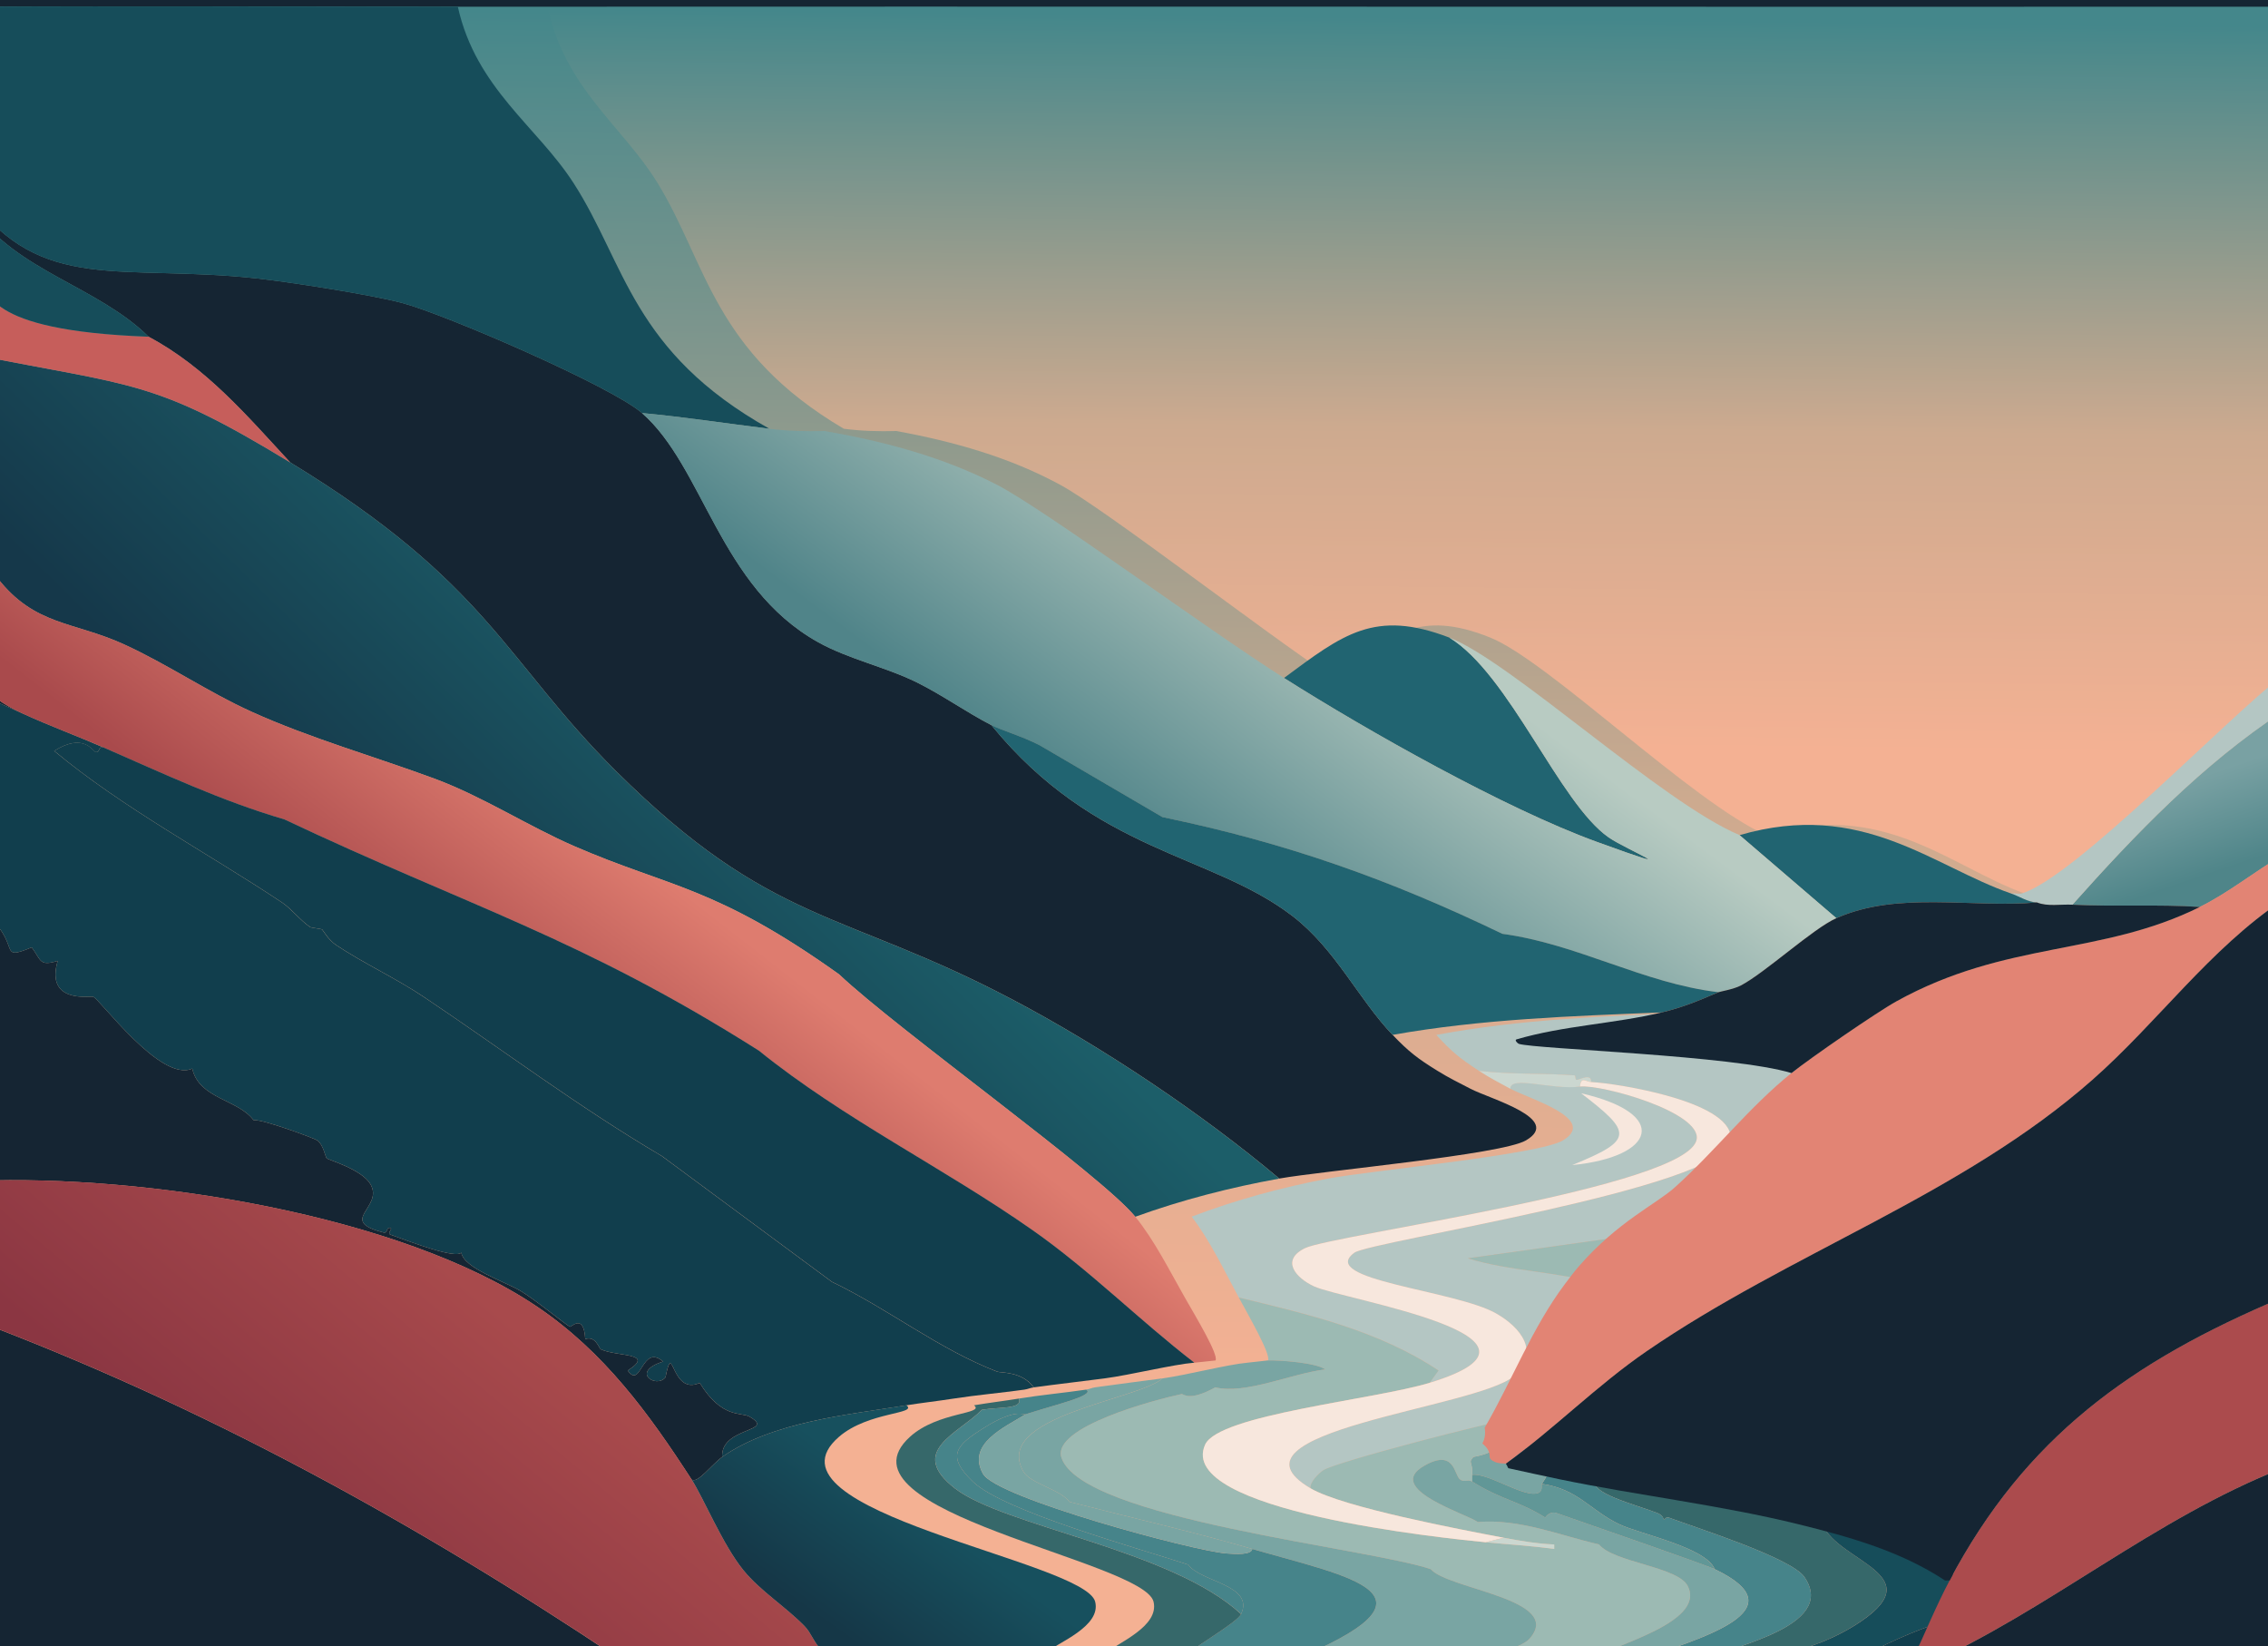 <?xml version="1.0" encoding="UTF-8"?>
<svg id="Calque_1" data-name="Calque 1" xmlns="http://www.w3.org/2000/svg" xmlns:xlink="http://www.w3.org/1999/xlink" viewBox="0 0 594.41 431.32">
  <defs>
    <style>
      .cls-1 {
        fill: url(#Dégradé_sans_nom_42-2);
      }

      .cls-1, .cls-2, .cls-3, .cls-4, .cls-5, .cls-6, .cls-7, .cls-8, .cls-9, .cls-10, .cls-11, .cls-12, .cls-13, .cls-14, .cls-15, .cls-16, .cls-17, .cls-18, .cls-19, .cls-20, .cls-21, .cls-22, .cls-23 {
        stroke-width: 0px;
      }

      .cls-2 {
        fill: #f7e7dd;
      }

      .cls-3 {
        fill: #619797;
      }

      .cls-4 {
        fill: #79a5a3;
      }

      .cls-5 {
        fill: #46848a;
      }

      .cls-6 {
        fill: #36686a;
      }

      .cls-7 {
        fill: #152533;
      }

      .cls-8 {
        fill: #216471;
      }

      .cls-9 {
        fill: #113e4d;
      }

      .cls-10 {
        fill: #164d5a;
      }

      .cls-11 {
        fill: #cbd7d0;
      }

      .cls-12 {
        fill: #c65e5b;
      }

      .cls-13 {
        fill: #e28474;
      }

      .cls-14 {
        fill: #ab4b4d;
      }

      .cls-15 {
        fill: #b4c6c3;
      }

      .cls-16 {
        fill: #9cbab3;
      }

      .cls-17 {
        fill: url(#Dégradé_sans_nom_44);
      }

      .cls-18 {
        fill: url(#Dégradé_sans_nom_42);
      }

      .cls-19 {
        fill: url(#Dégradé_sans_nom_43);
      }

      .cls-20 {
        fill: url(#Dégradé_sans_nom_46);
      }

      .cls-21 {
        fill: url(#Dégradé_sans_nom_47);
      }

      .cls-22 {
        fill: url(#Dégradé_sans_nom_45);
      }

      .cls-23 {
        fill: url(#Dégradé_sans_nom_48);
      }
    </style>
    <linearGradient id="Dégradé_sans_nom_42" data-name="Dégradé sans nom 42" x1="443.54" y1="31.71" x2="441.22" y2="251.11" gradientTransform="translate(-288.29 -54.4) scale(1.32 1.88)" gradientUnits="userSpaceOnUse">
      <stop offset="0" stop-color="#44878b"/>
      <stop offset=".49" stop-color="#cdaa8f"/>
      <stop offset=".87" stop-color="#f4b193"/>
    </linearGradient>
    <linearGradient id="Dégradé_sans_nom_42-2" data-name="Dégradé sans nom 42" x1="371.75" y1="4.56" x2="369.44" y2="223.96" gradientTransform="matrix(1,0,0,1,0,0)" xlink:href="#Dégradé_sans_nom_42"/>
    <linearGradient id="Dégradé_sans_nom_43" data-name="Dégradé sans nom 43" x1="568.77" y1="206.14" x2="576.83" y2="229.9" gradientUnits="userSpaceOnUse">
      <stop offset="0" stop-color="#79a1a3"/>
      <stop offset="1" stop-color="#4f8589"/>
    </linearGradient>
    <linearGradient id="Dégradé_sans_nom_45" data-name="Dégradé sans nom 45" x1="188.01" y1="176.62" x2="114.02" y2="252.1" gradientUnits="userSpaceOnUse">
      <stop offset="0" stop-color="#1c5e69"/>
      <stop offset="1" stop-color="#15384a"/>
    </linearGradient>
    <linearGradient id="Dégradé_sans_nom_46" data-name="Dégradé sans nom 46" x1="129.65" y1="342.54" x2="77.21" y2="405.24" gradientUnits="userSpaceOnUse">
      <stop offset="0" stop-color="#a84a4c"/>
      <stop offset="1" stop-color="#8b3642"/>
    </linearGradient>
    <linearGradient id="Dégradé_sans_nom_47" data-name="Dégradé sans nom 47" x1="171.26" y1="227.49" x2="133.4" y2="276.23" gradientUnits="userSpaceOnUse">
      <stop offset="0" stop-color="#de7c6f"/>
      <stop offset="1" stop-color="#a94a4c"/>
    </linearGradient>
    <linearGradient id="Dégradé_sans_nom_48" data-name="Dégradé sans nom 48" x1="240.75" y1="396.07" x2="218.59" y2="426.91" gradientUnits="userSpaceOnUse">
      <stop offset="0" stop-color="#17505e"/>
      <stop offset="1" stop-color="#153747"/>
    </linearGradient>
    <linearGradient id="Dégradé_sans_nom_44" data-name="Dégradé sans nom 44" x1="345.25" y1="146.84" x2="292.45" y2="217.89" gradientUnits="userSpaceOnUse">
      <stop offset="0" stop-color="#b8cbc2"/>
      <stop offset="1" stop-color="#508489"/>
    </linearGradient>
  </defs>
  <g id="Background">
    <rect class="cls-18" x="-4.14" width="603.14" height="437.66"/>
    <path class="cls-1" d="M598.21,1.76c1.79,8.58-.02,152.18,0,175.29-13.46,10.69-51.79,52.91-65,57.06-.59.19-1.81-.12-2.65,0-19.55-7.13-37.15-24.62-67.65-15.29-19.38-8.57-57.06-45.61-72.35-51.76-18.59-7.48-26.49-.84-41.18,10.59-18.88-12.57-59.67-44.18-71.47-50.59-13.46-7.31-28-11.35-42.94-14.12-4.64.14-9.21,0-13.82-.59-34.25-20.2-35.82-43.23-48.82-64.41-9.09-14.82-24.3-24.79-28.82-46.18,151.57-.08,303.14.06,454.7,0Z"/>
    <path class="cls-15" d="M443.5,265.29c-11.88,2.98-24.42,3.44-36.18,7.06-.59.17.29,1.08.59,1.18,4.32,1.38,53.41,2.99,67.94,7.65-10.68,9.06-18.99,20.44-29.12,30-4.61,4.35-14.14,8.91-23.82,20.59l6.18-8.24q-22.21,3.09-44.41,6.18c10.99,3.45,23.39,3.4,34.71,6.76-8.25,11.55-13.15,25.25-20,37.65-.48-2.42.24-2.63-2.65-2.35-4.75.45-46.79,11.31-50,13.53-1.06.73-3.63,3.18-3.24,4.71-25.4-14.86,43.7-21.08,53.24-29.41,7.13-6.24,1.78-12.82-4.71-16.47-10.83-6.09-46.92-8.74-37.06-15.88,4.2-3.04,95.99-16.76,98.53-29.12,2.11-10.29-29.7-15.27-36.47-15.59.14-2.55-3.17-.49-3.82-.59-.47-.07-.13-1.14-.59-1.18-8.28-.6-16.72-.18-25-1.18-4.95-3.22-7.19-5.02-11.18-9.41,22.08-4.13,44.66-4.95,67.06-5.88Z"/>
    <path class="cls-15" d="M414.09,284.7c5.91-.57,31.74,6.71,30.59,13.82-2.04,12.56-95.45,25.02-102.65,28.53-6.37,3.1-2.55,7.72,2.35,10,7.6,3.54,69.76,13.28,30.29,25.29q1.18-1.62,2.35-3.24c-15.73-10.46-34.16-14.74-52.35-19.12-3.74-6.89-7.57-14.99-12.35-21.18,11.52-4.39,23.74-7.71,35.88-10,10.77-2.03,55.36-6.24,61.47-10,9.18-5.65-8.84-10.81-13.82-13.53-.12-3.62,11.11.42,18.24-.59Z"/>
    <path class="cls-11" d="M417.03,283.53c-1.43-.07-2.65-1.62-2.94,1.18-7.13,1.01-18.36-3.03-18.24.59-3.04-1.67-5.24-2.76-8.24-4.71,8.28.99,16.72.58,25,1.18.46.03.12,1.11.59,1.18.65.09,3.97-1.96,3.82.59Z"/>
    <path class="cls-6" d="M477.62,399.41c4.24,10.11,29.63,13.21,8.53,26.47-10.74,6.75-26.04,10.21-38.53,8.82,4.54-3.12,34.31-8.24,25.29-21.47-3.45-5.06-28.8-13.03-35.59-15.59-.68-.26-1.11.61-1.18.59-.2-.07-.17-1.14-1.76-1.76-5.75-2.24-18.33-5.3-16.18-8.82,19.69,4.28,39.91,6.7,59.41,11.76Z"/>
    <path class="cls-5" d="M418.21,387.65c-2.15,3.53,10.43,6.59,16.18,8.82,1.6.62,1.57,1.69,1.76,1.76.06.02.5-.84,1.18-.59,6.79,2.56,32.14,10.53,35.59,15.59,9.02,13.23-20.75,18.35-25.29,21.47-.07.05-.65-.13-.59.59-5.49.04-10.98-.03-16.47,0-.78,0-1.57,0-2.35,0,18.17-6.08,43.66-13.4,21.18-24.12-2.2-5.68-19.66-9.21-25-11.76-7.73-3.69-10.73-9.2-20.29-10.59.63-1.13,1.8-2.12,1.18-4.12,4.31.99,8.62,2,12.94,2.94Z"/>
    <path class="cls-10" d="M514.09,414.12l-4.41,10.59c-8.27,2.7-16.34,6.32-23.82,10.59-12.94.12-25.89-.1-38.82,0-.06-.72.52-.54.59-.59,12.49,1.38,27.79-2.07,38.53-8.82,21.1-13.26-4.29-16.37-8.53-26.47,12.84,3.33,25.43,7.06,36.47,14.71Z"/>
    <path class="cls-4" d="M398.8,378.23c2.5,2.14,1.47,3.51,2.06,4.12,1.39,1.42,3.68,1.04,3.82,1.18.05.04.5.89.59,1.18.63,2-.54,2.98-1.18,4.12-.17.3.36,1.84-.88,2.35-3.63,1.5-13.12-5.32-17.35-4.71.13-3.62-1.2-3.09.29-4.71,6.57-1.21,5.56-3,6.47-3.53,1.32-.77,5.08-.94,6.18,0Z"/>
    <path class="cls-9" d="M515.27,414.12c-3.48,6.91-6.25,14.13-9.41,21.18-.2,0-.39,0-.59,0-6.46.15-12.95-.06-19.41,0,7.48-4.27,15.55-7.89,23.82-10.59l4.41-10.59c.1.07.69-.04,1.18,0Z"/>
    <path class="cls-16" d="M374.68,362.35c-14.55,4.43-55.26,8.31-58.82,16.18-7.9,17.43,63.14,24.57,73.53,25.59,5.98.59,11.99.92,17.94,1.76v-1.18c-4.41-.18-8.91-.94-13.24-1.76-11.31-2.16-42.05-7.95-50.59-12.94-.4-1.53,2.18-3.98,3.24-4.71,3.21-2.22,45.25-13.07,50-13.53,2.88-.28,2.17-.07,2.65,2.35.24,1.24.11,2.98-.59,4.12-1.1-.94-4.85-.77-6.18,0-.91.53.1,2.32-6.47,3.53-1.49,1.62-.16,1.08-.29,4.71-.02.59.01,1.18,0,1.76-1.08-.67-2.15.27-3.24-.59-1.53-1.21-1.36-8.17-9.41-3.53-10.39,5.99,10.54,12.32,14.12,14.71,11.07-.87,21.26,3.45,31.76,5.88,3.77,4.73,20.65,5.8,23.24,10.88,5,9.83-21.01,15.83-26.47,19.71-10.16.03-20.4.57-30.59.59,2.34-2.12,12.89-3.44,15.59-6.47,9.24-10.38-21.37-12.95-25.88-18.24-16.34-5.57-91.11-13.08-96.76-29.12-2.88-8.17,25.06-15.42,31.47-16.76.5-.1,1.85,2.08,8.82-1.76,7.92,1.91,19.84-3.59,28.82-4.71-2.44-1.77-11.91-2.43-15-2.35.76-1.55-4.78-11.19-7.65-16.47,18.19,4.38,36.63,8.66,52.35,19.12q-1.18,1.62-2.35,3.24Z"/>
    <path class="cls-16" d="M422.92,331.76c-1.23,1.49-2.4,3.13-3.53,4.71-11.32-3.36-23.72-3.32-34.71-6.76q22.21-3.09,44.41-6.18l-6.18,8.24Z"/>
    <path class="cls-4" d="M332.33,356.47c3.09-.08,12.56.59,15,2.35-8.98,1.12-20.9,6.62-28.82,4.71-6.98,3.85-8.32,1.66-8.82,1.76-6.41,1.34-34.35,8.59-31.47,16.76,5.66,16.04,80.42,23.54,96.76,29.12,4.51,5.29,35.12,7.85,25.88,18.24-2.69,3.03-13.25,4.35-15.59,6.47-15.7.03-31.37-.55-47.06-.59,42.95-17.53,15.71-21.97-10-29.41-15.82-4.58-31.99-8.25-47.94-12.35-2.42-3.3-10.25-4.76-12.06-7.94-8.26-14.51,30.24-18.77,36.47-24.41,6.38-.87,16.96-3.64,22.35-4.12,2.21-.2,4.83-.58,5.29-.59Z"/>
    <path class="cls-5" d="M268.8,370.59c-5.42,3.35-15.55,7.73-11.18,15.59,3.53,6.34,55.18,20.23,63.82,20.88,2.46.18,6.52.44,6.76-1.18,25.71,7.45,52.95,11.88,10,29.41-.78,0-1.57,0-2.35,0-9.02-.03-18.04.05-27.06,0,2.69-2.93,15.36-9.98,16.47-12.35,3.6-7.68-10.83-8.46-13.82-12.94-12.67-4.2-48.4-13.98-56.47-21.76-7.08-6.82-4.42-9.5,2.94-14.12,8.22-5.16,10.32-3.34,10.88-3.53Z"/>
    <path class="cls-4" d="M385.86,388.23c7.86,4.9,12.24,5.06,19.12,9.41.68-.94,1.78-1.58,2.94-1.18,7.76,2.71,38.94,13.5,41.47,14.71,22.49,10.72-3.01,18.03-21.18,24.12-4.12.02-8.24-.01-12.35,0,5.46-3.88,31.47-9.88,26.47-19.71-2.58-5.08-19.47-6.15-23.24-10.88-10.51-2.43-20.7-6.75-31.76-5.88-3.58-2.38-24.51-8.72-14.12-14.71,8.05-4.64,7.88,2.32,9.41,3.53,1.09.86,2.16-.08,3.24.59Z"/>
    <path class="cls-6" d="M325.27,422.94c-1.11,2.37-13.78,9.42-16.47,12.35-6.67-.04-13.33.02-20,0-.55-.99-.78-.95.29-1.76,4.19-3.17,14.75-7.4,13.24-13.82-2.52-10.72-85.43-23.68-63.82-43.24,7.3-6.61,19.74-5.9,16.76-8.24,3.9-.66,7.85-1.13,11.76-1.76,1.12,2.85-5.2,2.16-9.71,2.94-6.08,6.24-19.61,10.83-7.06,20.59,12.85,9.99,56.77,16.06,75,32.94Z"/>
    <path class="cls-4" d="M304.68,361.17c-6.23,5.64-44.73,9.9-36.47,24.41,1.81,3.18,9.64,4.64,12.06,7.94,15.95,4.11,32.12,7.77,47.94,12.35-.24,1.61-4.31,1.36-6.76,1.18-8.65-.65-60.3-14.54-63.82-20.88-4.37-7.85,5.75-12.23,11.18-15.59,6.81-2.28,18.54-4.91,15.88-6.47.9-.13,1.46-.46,2.35-.59,5.87-.84,11.77-1.55,17.65-2.35Z"/>
    <path class="cls-5" d="M284.68,364.12c2.65,1.56-9.07,4.19-15.88,6.47-.57.19-2.66-1.63-10.88,3.53-7.37,4.62-10.02,7.3-2.94,14.12,8.07,7.78,43.8,17.57,56.47,21.76,3,4.48,17.42,5.26,13.82,12.94-18.23-16.89-62.15-22.95-75-32.94-12.55-9.76.98-14.34,7.06-20.59,4.5-.78,10.83-.09,9.71-2.94,5.82-.95,11.8-1.49,17.65-2.35Z"/>
    <path class="cls-2" d="M417.03,283.53c6.77.32,38.58,5.3,36.47,15.59-2.54,12.35-94.33,26.08-98.53,29.12-9.86,7.14,26.23,9.79,37.06,15.88,6.49,3.65,11.84,10.23,4.71,16.47-9.54,8.34-78.64,14.55-53.24,29.41,8.54,4.99,39.28,10.78,50.59,12.94l-4.71,1.18c-10.39-1.02-81.43-8.16-73.53-25.59,3.56-7.86,44.27-11.75,58.82-16.18,39.46-12.01-22.69-21.76-30.29-25.29-4.9-2.28-8.72-6.9-2.35-10,7.2-3.51,100.61-15.97,102.65-28.53,1.16-7.11-24.68-14.39-30.59-13.82.29-2.8,1.51-1.24,2.94-1.18Z"/>
    <path class="cls-2" d="M414.39,286.47c23.42,5.37,19.5,16.69-2.35,18.82,16.28-6.62,15.79-8.5,2.35-18.82Z"/>
    <path class="cls-3" d="M404.09,388.82c9.57,1.38,12.57,6.89,20.29,10.59,5.34,2.55,22.8,6.08,25,11.76-2.53-1.21-33.71-12-41.47-14.71-1.16-.4-2.26.23-2.94,1.18-6.88-4.35-11.26-4.51-19.12-9.41.01-.59-.02-1.18,0-1.76,4.23-.61,13.73,6.21,17.35,4.71,1.24-.51.71-2.05.88-2.35Z"/>
    <path class="cls-11" d="M389.39,404.12l4.71-1.18c4.32.82,8.82,1.58,13.24,1.76v1.18c-5.96-.84-11.96-1.18-17.94-1.76Z"/>
  </g>
  <g>
    <path class="cls-7" d="M240.63,437.64c-91.97-.04-183.94.03-275.92,0V0h633.5c.07.57-.12,1.22,0,1.76-159.41.06-318.81-.08-478.22,0-42.38.02-84.76-.24-127.13,0q-.15,25.15-.31,50.29c18.27,24.93,39.25,17.07,74.55,20.88,8.87.96,30.21,4.29,38.36,6.47,11.42,3.06,54.73,21.8,62.79,28.82,16.22,14.14,20.28,45.53,46.09,60,8.01,4.49,17.76,6.52,25.98,10.59,6.69,3.31,12.85,7.75,19.49,11.18,27.36,33.5,57.54,33.66,78.88,50,11.32,8.67,17.35,21.82,26.29,31.18,4.2,4.39,6.55,6.2,11.75,9.41,3.15,1.95,5.46,3.04,8.66,4.71,5.24,2.72,24.19,7.88,14.54,13.53-6.43,3.76-53.33,7.97-64.65,10-20.43-17.16-46.37-34.52-70.22-47.06-44.38-23.34-62.98-19.33-103.62-59.71-28.95-28.75-33.47-49.28-85.37-80.88-11.23-12.12-22.02-24.9-37.12-32.94-13.5-13.25-34.47-17.18-45.47-32.94-1.54-.03-.91,16.54-.93,18.24-.05,6.47.64,13.02.62,19.41-.06,14.55-.73,29.27-1.24,43.82,2.74,3.06,1.19,3.07,1.24,3.24l-1.24-.29c2.95,23.9-8.26,37.31,14.23,47.35-5.07-2.33-9.99-3.77-13.61-8.53,1.05,11.41-1.16,46.16-.62,50.59.06.49,2.77,5.95,3.09,9.41,11.44,8.72,3.72,13.64,13.3,9.71,2.45,3.28,1.93,5.07,6.81,3.53-3.31,11.27,8.42,9.17,9.28,9.41,1.65.46,17.72,22.6,25.98,18.82,1.78,7.92,11.93,8.03,16.08,13.53,2.21-.36,15.98,4.77,16.7,5.29,1.62,1.17,2.1,4.38,2.47,4.71.51.44,9.16,2.87,11.45,6.76,3.58,6.1-8.8,9.58,3.4,12.65,1.25.32.59-1.47,1.86-1.18.67.17-1.01,1.4,0,1.76,5.7,2.05,16.95,6.36,18.56,4.71.58,4.03,11.26,7.52,15.47,10,3.85,2.27,11.66,8.72,12.99,9.41.35.18,3.61-3.68,4.02,3.24,2.71-.95,3.63,2.46,4.02,2.65,4.2,2.04,14.55.83,7.11,5.59,3.54,5.08,3.66-7.19,9.28-2.35-8.75,2.75-1.73,7.15.62,4.12,2.07-10.33,1.29,4.94,8.97,1.47,5.76,9.42,10.9,7.64,12.99,8.82,7.3,4.11-7.54,2.61-7.11,10.59-2.57,1.8-6.61,7.24-8.04,5.88-11.11-17.17-22.9-33.42-40.52-45.29-35.91-24.2-103.03-34.65-146.62-32.94l-1.55,1.47v34.71c60.54,22.64,116.69,53.6,169.82,89.12,6.59.05,50.88,1.81,53.2.59,1.05-.56-.5-2.16-.31-2.94,1.63,1.63,1.46,2.67,2.17,2.94,7.76,1.15,15.52-.04,23.2,0v2.35Z"/>
    <g>
      <g>
        <path class="cls-19" d="M598.21,186.47c0,12.55,0,25.1,0,37.65-7.4,4.29-13.92,9.69-21.65,13.53-11.08-.73-22.35-.03-33.41-.59,16.59-18.57,33.85-36.61,55.06-50.59Z"/>
        <path class="cls-15" d="M598.21,177.06c0,3.14,0,6.27,0,9.41-21.21,13.98-38.47,32.01-55.06,50.59-3.02-.15-6.54.54-9.28-.59-2.49-.11-4.57-1.58-6.81-2.35.88-.12,2.16.19,2.78,0,13.9-4.15,54.2-46.37,68.36-57.06Z"/>
      </g>
      <path class="cls-10" d="M119.99,1.76c4.76,21.38,20.75,31.36,30.31,46.18,13.68,21.18,15.32,44.21,51.35,64.41-11.13-1.36-22.23-3.08-33.41-4.12-8.06-7.02-51.37-25.77-62.79-28.82-8.15-2.18-29.49-5.51-38.36-6.47-35.3-3.81-56.27,4.05-74.55-20.88q.15-25.15.31-50.29c42.38-.24,84.76.02,127.13,0Z"/>
      <path class="cls-8" d="M379.82,167.06c15.78,9.62,28.83,43.34,41.76,52.35,4.84,3.37,22.26,10.38-3.09,1.18-24.02-8.72-60.08-29.08-81.97-42.94,15.44-11.43,23.75-18.07,43.31-10.59Z"/>
      <path class="cls-8" d="M527.06,234.12c2.23.77,4.32,2.24,6.81,2.35-17.11,1.51-36.46-3.06-52.59,4.12q-12.68-10.88-25.36-21.76c32.07-9.33,50.59,8.17,71.14,15.29Z"/>
      <path class="cls-9" d="M6.16,187.06c6.83,3.13,14.1,5.8,21.03,8.82-1.66-.38-.84,1.38-2.17,1.18-.63-.1-3.02-5.23-10.83-.29,17.96,14.94,39.83,26.5,59.7,39.71,2.51,1.67,4.78,4.71,7.42,6.47.2.13,2.89.45,3.09.59.23.16,1.54,2.67,3.71,4.12,7.21,4.8,15.7,8.71,22.89,13.53,20.98,14.07,40.67,28.92,62.48,41.76q22.27,16.47,44.54,32.94c14.89,7.13,27.84,17.56,43.31,23.53.94.36,6.49-.14,9.59,4.12-.94.13-1.53.46-2.47.59-6.15.86-12.43,1.4-18.56,2.35-4.12.64-8.27,1.1-12.37,1.76-15.67,2.53-35.06,4.31-48.25,13.53-.42-7.98,14.41-6.47,7.11-10.59-2.1-1.18-7.23.59-12.99-8.82-7.68,3.47-6.91-11.8-8.97-1.47-2.35,3.03-9.37-1.37-.62-4.12-5.62-4.83-5.74,7.44-9.28,2.35,7.43-4.76-2.92-3.54-7.11-5.59-.39-.19-1.31-3.6-4.02-2.65-.41-6.91-3.67-3.05-4.02-3.24-1.33-.69-9.15-7.15-12.99-9.41-4.21-2.48-14.89-5.97-15.47-10-1.61,1.65-12.86-2.65-18.56-4.71-1.01-.36.67-1.6,0-1.76-1.26-.29-.6,1.49-1.86,1.18-12.2-3.07.18-6.54-3.4-12.65-2.29-3.9-10.94-6.33-11.45-6.76-.38-.33-.85-3.53-2.47-4.71-.72-.52-14.49-5.65-16.7-5.29-4.15-5.5-14.3-5.61-16.08-13.53-8.27,3.77-24.34-18.36-25.98-18.82-.86-.24-12.59,1.86-9.28-9.41-4.87,1.54-4.36-.25-6.81-3.53-9.58,3.93-1.86-.99-13.3-9.71-.32-3.46-3.03-8.92-3.09-9.41-.54-4.43,1.67-39.18.62-50.59,3.62,4.76,8.54,6.2,13.61,8.53Z"/>
      <path class="cls-22" d="M76.07,121.18c51.91,31.6,56.43,52.13,85.37,80.88,40.65,40.37,59.25,36.36,103.62,59.71,23.85,12.54,49.78,29.9,70.22,47.06-12.77,2.29-25.62,5.61-37.74,10-8.83-10.86-62.25-48.97-77.64-63.53-32.44-23.14-44.4-22.73-69.29-33.53-12.36-5.36-23.78-12.89-36.5-17.65-15.94-5.9-32.81-10.65-48.25-17.65-11.45-5.19-21.93-12.41-33.41-17.65-13.18-6.01-23.37-4.83-33.1-17.35-1.6-2.06-5.51-9.04-6.19-11.47-.05-.17,1.5-.18-1.24-3.24.51-14.55,1.18-29.28,1.24-43.82,41.92,8.39,47.02,6.39,82.9,28.24Z"/>
      <g>
        <path class="cls-20" d="M181.24,387.65c3.11,4.81,8.19,17.17,13.61,23.82,4.42,5.43,11.19,9.64,16.08,14.71,1.64,1.69,2.43,4.28,4.33,6.18-.19.78,1.36,2.39.31,2.94-2.33,1.23-46.61-.54-53.2-.59-53.13-35.52-109.28-66.47-169.82-89.12v-34.71l1.55-1.47c43.59-1.71,110.71,8.74,146.62,32.94,17.62,11.88,29.41,28.13,40.52,45.29Z"/>
        <path class="cls-21" d="M-6.83,140c.68,2.43,4.58,9.41,6.19,11.47,9.73,12.53,19.92,11.34,33.1,17.35,11.48,5.23,21.96,12.46,33.41,17.65,15.45,7,32.32,11.75,48.25,17.65,12.72,4.76,24.14,12.28,36.5,17.65,24.89,10.8,36.85,10.39,69.29,33.53,15.39,14.56,68.81,52.67,77.64,63.53,5.03,6.19,9.06,14.28,12.99,21.18,3.01,5.28,8.84,14.92,8.04,16.47-.49.01-3.24.39-5.57.59-14.53-11.2-27.28-24.11-42.38-34.71-23.25-16.31-49.6-29.15-71.76-47.06-46.73-29.58-75.9-37.69-124.35-60.59-16.48-4.82-31.73-12.01-47.33-18.82-6.93-3.03-14.21-5.69-21.03-8.82-22.49-10.04-11.28-23.45-14.23-47.35l1.24.29Z"/>
      </g>
      <path class="cls-23" d="M237.54,368.23c3.13,2.33-9.95,1.62-17.63,8.24-22.72,19.56,64.47,32.52,67.12,43.24,1.59,6.42-9.51,10.65-13.92,13.82-1.13.81-.89.78-.31,1.76-10.72-.02-21.45.05-32.17,0-7.68-.04-15.44,1.15-23.2,0-.7-.27-.53-1.31-2.17-2.94-1.9-1.9-2.69-4.48-4.33-6.18-4.9-5.07-11.66-9.27-16.08-14.71-5.42-6.65-10.5-19.02-13.61-23.82,1.44,1.36,5.47-4.08,8.04-5.88,13.19-9.21,32.59-11,48.25-13.53Z"/>
      <g>
        <path class="cls-17" d="M201.65,112.35c4.85.59,9.66.73,14.54.59,15.71,2.76,31.01,6.81,45.16,14.12,12.41,6.41,55.31,38.02,75.17,50.59,21.89,13.86,57.95,34.22,81.97,42.94,25.36,9.2,7.93,2.19,3.09-1.18-12.93-9.01-25.98-42.73-41.76-52.35,16.09,6.15,55.71,43.2,76.09,51.76q12.68,10.88,25.36,21.76c-6.14,2.74-18.65,14.28-25.06,17.65-1.9,1-5.49,1.6-5.88,1.76-19.49-2.28-36.96-12.66-56.61-15.29-29.65-14.27-56.51-23.83-89.09-30.59l-32.17-18.82c-4.41-2.31-10.04-3.93-12.68-5.29-6.64-3.43-12.8-7.87-19.49-11.18-8.23-4.07-17.98-6.1-25.98-10.59-25.81-14.47-29.86-45.86-46.09-60,11.18,1.03,22.27,2.76,33.41,4.12Z"/>
        <path class="cls-8" d="M450.35,260c-5.17,2.22-9.29,3.97-14.85,5.29-23.56.94-47.3,1.75-70.53,5.88-8.94-9.36-14.97-22.51-26.29-31.18-21.34-16.34-51.52-16.5-78.88-50,2.64,1.36,8.27,2.99,12.68,5.29l32.17,18.82c32.58,6.76,59.44,16.32,89.09,30.59,19.65,2.64,37.11,13.02,56.61,15.29Z"/>
      </g>
      <path class="cls-12" d="M38.95,88.23c15.1,8.05,25.89,20.82,37.12,32.94-35.88-21.84-40.97-19.85-82.9-28.24.03-6.39-.67-12.94-.62-19.41.59.07,1.34-.13,1.55,0,3.88,2.31.24,13.07,44.85,14.71Z"/>
      <path class="cls-10" d="M38.95,88.23c-44.62-1.64-40.97-12.4-44.85-14.71-.21-.13-.95.07-1.55,0,.01-1.7-.61-18.26.93-18.24,11,15.76,31.97,19.69,45.47,32.94Z"/>
      <g>
        <path class="cls-13" d="M598.21,235.88c-19.23,12.93-32.64,31.94-49.8,47.06-34.39,30.3-79.23,45.26-116.92,71.18-13.02,8.96-24.03,20.18-36.81,29.41-.15-.14-2.56.24-4.02-1.18-.62-.61.46-1.97-2.17-4.12.73-1.14.87-2.88.62-4.12,7.21-12.4,12.36-26.09,21.03-37.65,1.18-1.58,2.41-3.22,3.71-4.71,10.18-11.67,20.21-16.24,25.06-20.59,10.65-9.56,19.39-20.94,30.62-30,4.69-3.78,22.37-15.97,27.53-18.82,28.82-15.93,53.46-11.79,79.5-24.71,7.74-3.84,14.25-9.24,21.65-13.53,0,3.92,0,7.84,0,11.76Z"/>
        <path class="cls-14" d="M598.21,384.7c-33.75,13.28-61.06,37.06-93.73,51.76-2.13.51-2.72-1.19-3.4-1.18,3.33-7.05,6.24-14.27,9.9-21.18,19.86-37.47,47.46-57.38,87.23-74.12-.02,14.9.06,29.8,0,44.71Z"/>
        <g>
          <path class="cls-7" d="M598.21,235.88c-.02,34.71.06,69.41,0,104.12-39.77,16.73-67.37,36.65-87.23,74.12-.51-.04-1.13.07-1.24,0-11.61-7.65-24.85-11.37-38.36-14.71-20.51-5.06-41.78-7.49-62.48-11.76-4.55-.94-9.07-1.95-13.61-2.94-.09-.28-.57-1.13-.62-1.18,12.78-9.23,23.79-20.46,36.81-29.41,37.69-25.92,82.54-40.88,116.92-71.18,17.16-15.12,30.57-34.13,49.8-47.06Z"/>
          <path class="cls-7" d="M598.21,384.7c-.07,17.65.05,35.29,0,52.94-32.17.04-64.34-.05-96.51,0l-1.24-2.35c.21,0,.41,0,.62,0,.69-.02,1.27,1.69,3.4,1.18,32.66-14.71,59.97-38.48,93.73-51.76Z"/>
        </g>
        <path class="cls-7" d="M533.87,236.47c2.74,1.13,6.26.43,9.28.59,11.06.56,22.33-.15,33.41.59-26.04,12.91-50.67,8.77-79.5,24.71-5.16,2.85-22.84,15.04-27.53,18.82-15.28-4.66-66.91-6.27-71.45-7.65-.32-.1-1.24-1.01-.62-1.18,12.37-3.62,25.55-4.08,38.05-7.06,5.56-1.32,9.67-3.07,14.85-5.29.39-.17,3.98-.77,5.88-1.76,6.41-3.37,18.91-14.91,25.06-17.65,16.12-7.18,35.48-2.61,52.59-4.12Z"/>
      </g>
      <path class="cls-9" d="M27.2,195.88c15.6,6.81,30.85,14,47.33,18.82,48.45,22.9,77.62,31.01,124.35,60.59,22.16,17.9,48.52,30.75,71.76,47.06,15.1,10.59,27.85,23.51,42.38,34.71-5.67.48-16.8,3.24-23.51,4.12-6.18.81-12.39,1.51-18.56,2.35-3.1-4.26-8.65-3.76-9.59-4.12-15.47-5.97-28.42-16.4-43.31-23.53q-22.27-16.47-44.54-32.94c-21.81-12.85-41.5-27.69-62.48-41.76-7.19-4.82-15.68-8.73-22.89-13.53-2.17-1.45-3.48-3.96-3.71-4.12-.2-.13-2.89-.45-3.09-.59-2.64-1.76-4.91-4.8-7.42-6.47-19.87-13.21-41.74-24.76-59.7-39.71,7.81-4.94,10.2.2,10.83.29,1.33.2.5-1.55,2.17-1.18Z"/>
    </g>
  </g>
</svg>